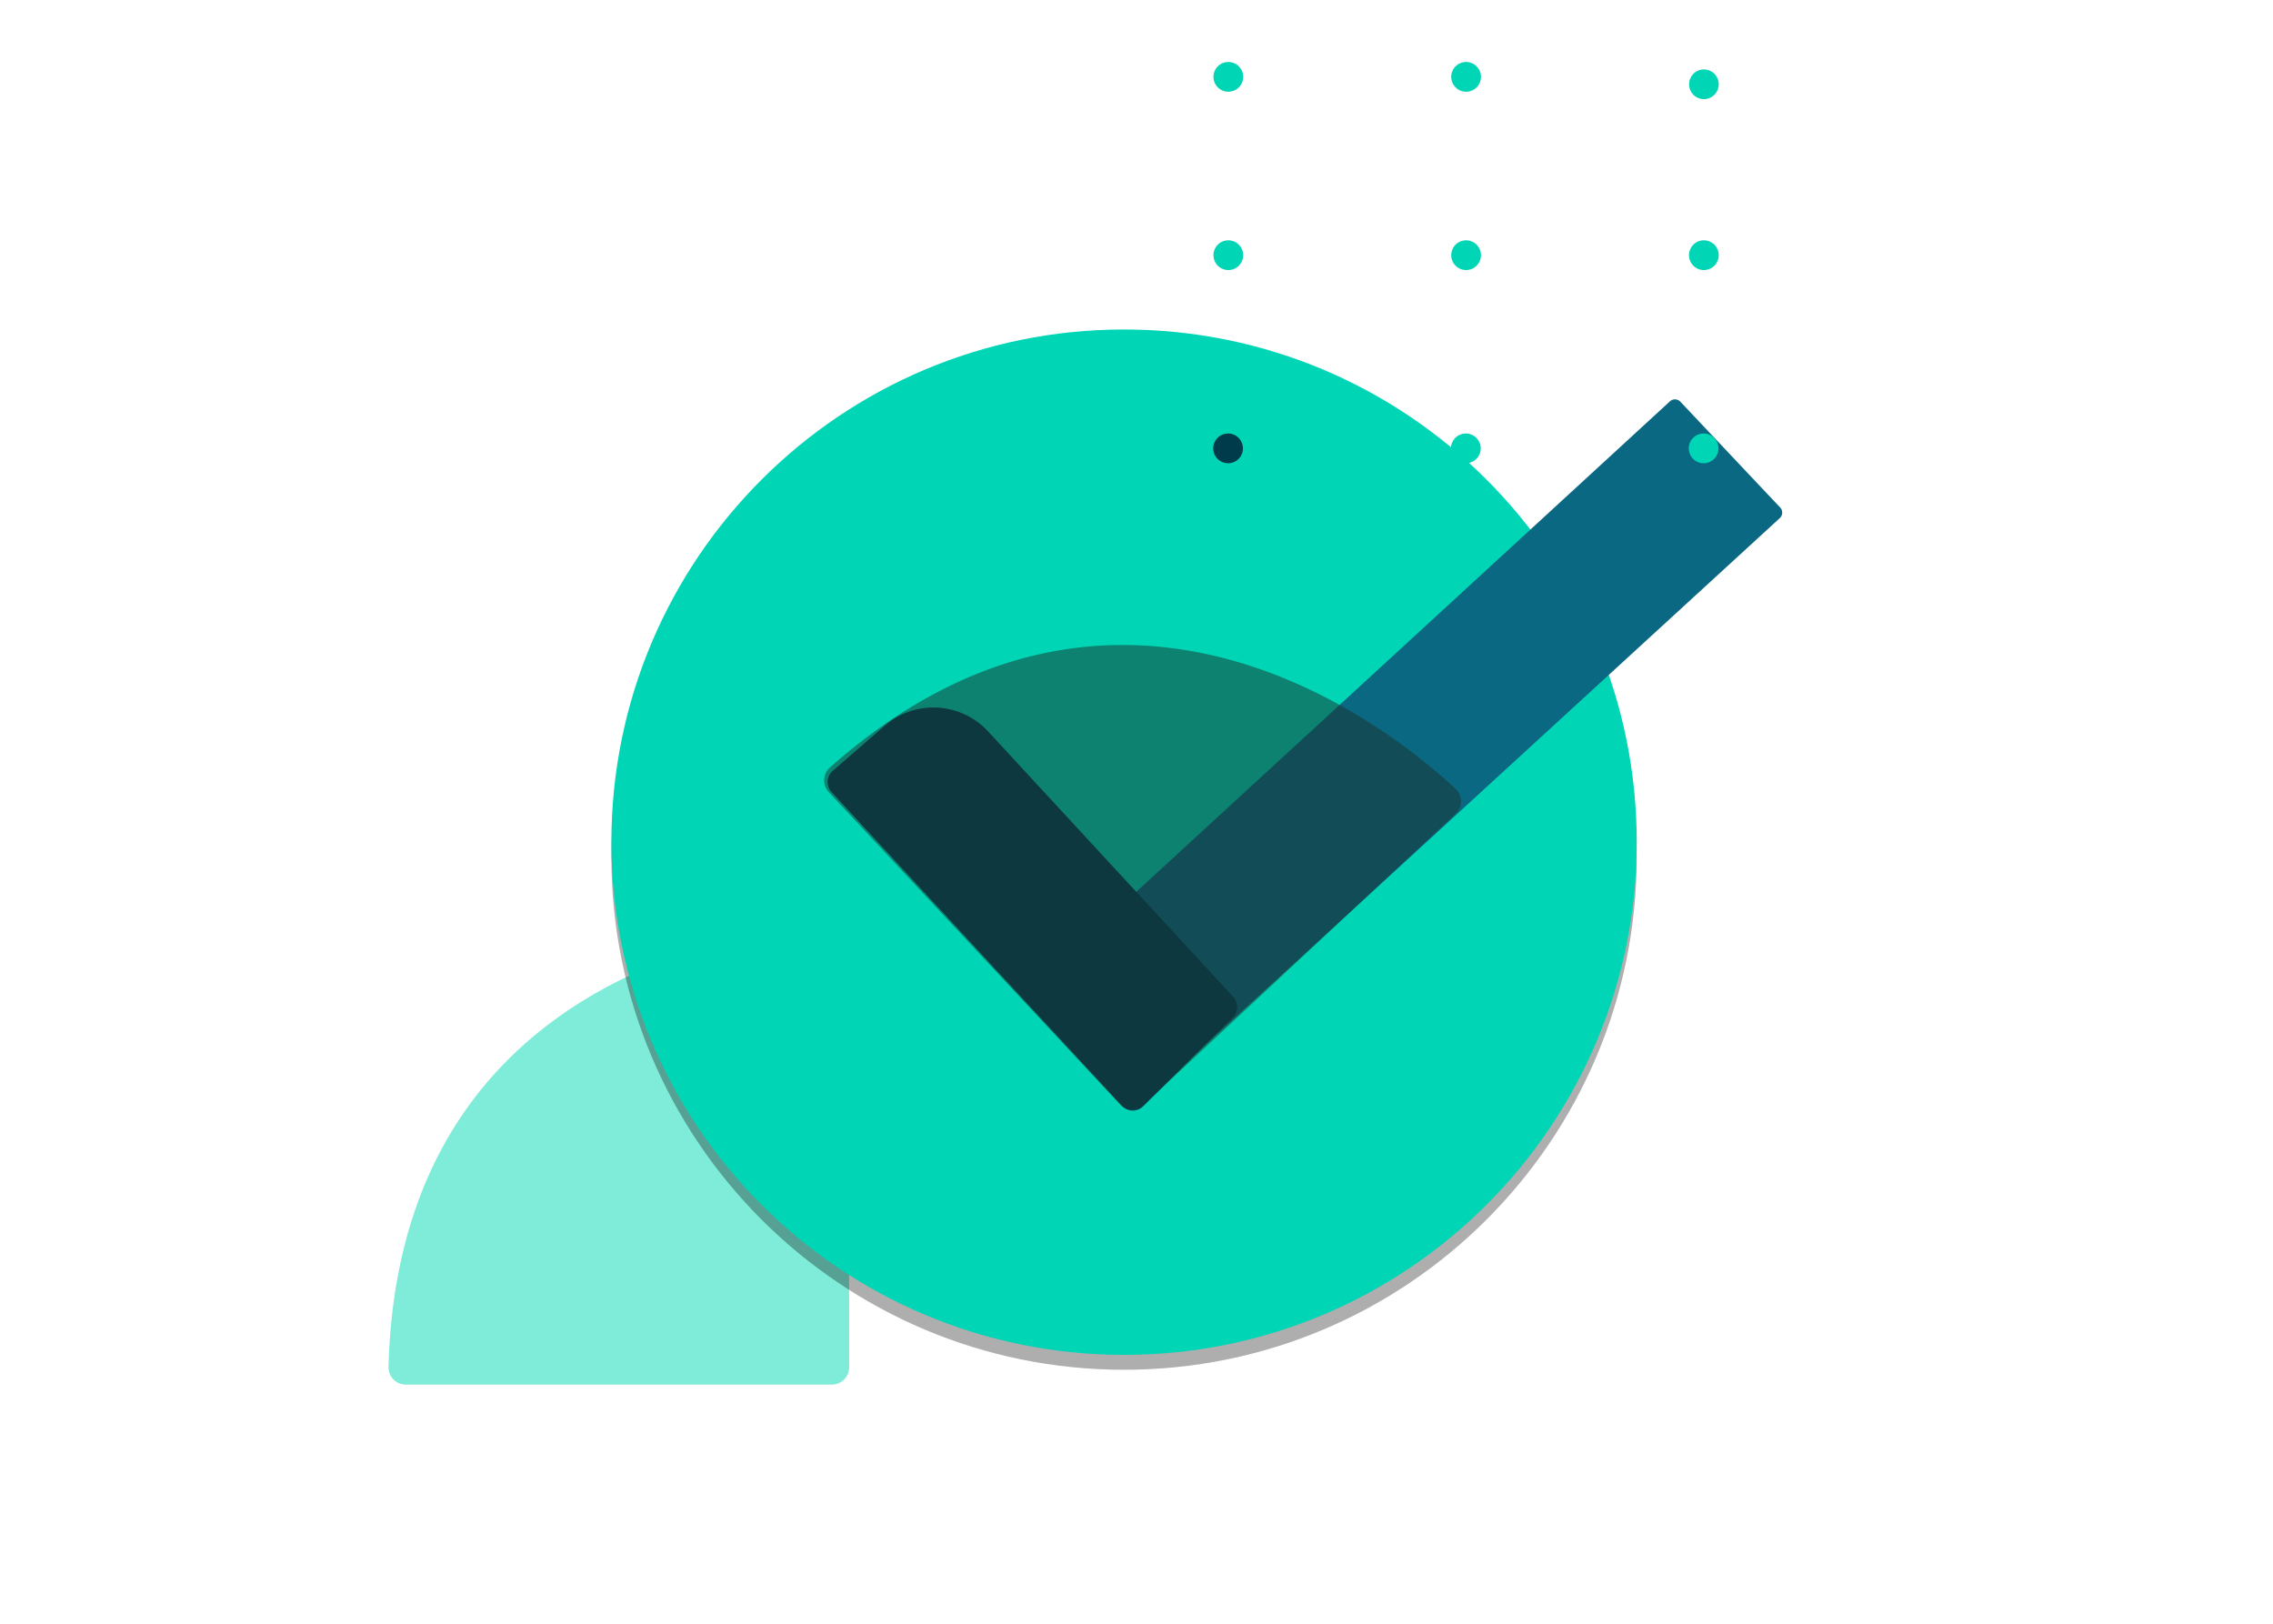 <svg xmlns="http://www.w3.org/2000/svg" width="550" height="393" viewBox="0 0 550 393"><defs><mask id="2oq6b" width="2" height="2" x="-1" y="-1"><path fill="#fff" d="M147.94 79.72h248.1v248.09h-248.1z"/><path d="M271.99 327.809c68.512 0 124.053-55.537 124.053-124.045 0-68.508-55.541-124.045-124.054-124.045-68.512 0-124.053 55.537-124.053 124.045 0 68.508 55.54 124.045 124.053 124.045z"/></mask><filter id="2oq6a" width="390.5" height="394.09" x="76.74" y="8.52" filterUnits="userSpaceOnUse"><feOffset dy="3.6" in="SourceGraphic" result="FeOffset1053Out"/><feGaussianBlur in="FeOffset1053Out" result="FeGaussianBlur1054Out" stdDeviation="24.48 24.48"/></filter></defs><g><g><path fill="#fff" d="M0 32C0 14.327 14.327 0 32 0h486c17.673 0 32 14.327 32 32v286c0 17.673-14.327 32-32 32H32c-17.673 0-32-14.327-32-32z"/></g><g><g opacity=".5" transform="rotate(-270 149.735 279.27)"><path fill="#00d9b4" d="M205.468 227.723a4.185 4.185 0 0 0-4.186-4.184H98.19c-2.32 0-4.19 1.871-4.19 4.153 0 .096.003.192.014.288 1.393 20.435 12.874 104.557 107.192 107.017 2.334.062 4.262-1.854 4.262-4.194z"/></g><g><g filter="url(#2oq6a)"><path fill="none" d="M271.99 327.809c68.512 0 124.053-55.537 124.053-124.045 0-68.508-55.541-124.045-124.054-124.045-68.512 0-124.053 55.537-124.053 124.045 0 68.508 55.54 124.045 124.053 124.045z" mask="url(&quot;#2oq6b&quot;)"/><path fill-opacity=".32" d="M271.99 327.809c68.512 0 124.053-55.537 124.053-124.045 0-68.508-55.541-124.045-124.054-124.045-68.512 0-124.053 55.537-124.053 124.045 0 68.508 55.54 124.045 124.053 124.045z"/></g><path fill="#00d5b5" d="M271.99 327.809c68.512 0 124.053-55.537 124.053-124.045 0-68.508-55.541-124.045-124.054-124.045-68.512 0-124.053 55.537-124.053 124.045 0 68.508 55.54 124.045 124.053 124.045z"/></g><g><path fill="#0b6882" d="M404.073 97.101a1.8 1.8 0 0 1 2.527.09l24.152 25.602a1.8 1.8 0 0 1-.093 2.562L275.212 267.862a1.8 1.8 0 0 1-2.535-.102l-23.78-25.592a1.8 1.8 0 0 1 .1-2.55z"/></g><g transform="rotate(1 249.71 217.195)"><path fill="#004052" d="M200.792 192.51a3.6 3.6 0 0 1 .191-5.167l12.357-11.123c7.231-6.509 18.326-6.094 25.05.937l60.42 63.17a3.6 3.6 0 0 1-.024 5.001l-21.285 21.847a3.6 3.6 0 0 1-5.178-.022z"/></g><g opacity=".5" transform="rotate(-223 276.465 191.34)"><path fill="#192f2b" d="M332.2 139.795a4.185 4.185 0 0 0-4.186-4.184H224.922c-2.32 0-4.19 1.871-4.19 4.153 0 .096.003.192.014.288 1.393 20.435 12.874 104.557 107.192 107.017 2.334.062 4.262-1.854 4.262-4.194z"/></g><g><path fill="#00d5b5" d="M297.16 22.191a3.596 3.596 0 1 0 0-7.191 3.596 3.596 0 0 0 0 7.191z"/></g><g><path fill="#00d5b5" d="M297.16 65.337a3.596 3.596 0 1 0 0-7.191 3.596 3.596 0 0 0 0 7.191z"/></g><g><path fill="#00d5b5" d="M354.691 22.191a3.596 3.596 0 1 0 0-7.191 3.596 3.596 0 0 0 0 7.191z"/></g><g><path fill="#00d5b5" d="M354.691 65.337a3.596 3.596 0 1 0 0-7.191 3.596 3.596 0 0 0 0 7.191z"/></g><g><path fill="#00d5b5" d="M412.223 23.989a3.596 3.596 0 1 0 0-7.191 3.596 3.596 0 0 0 0 7.19z"/></g><g><path fill="#00d5b5" d="M412.223 65.337a3.596 3.596 0 1 0 0-7.191 3.596 3.596 0 0 0 0 7.191z"/></g><g><path fill="#003b4b" d="M297.16 112.079a3.596 3.596 0 1 0 0-7.192 3.596 3.596 0 0 0 0 7.192z"/></g><g><path fill="#00d5b5" d="M354.691 112.079a3.596 3.596 0 1 0 0-7.192 3.596 3.596 0 0 0 0 7.192z"/></g><g><path fill="#00d5b5" d="M412.223 112.079a3.596 3.596 0 1 0 0-7.192 3.596 3.596 0 0 0 0 7.192z"/></g></g></g></svg>